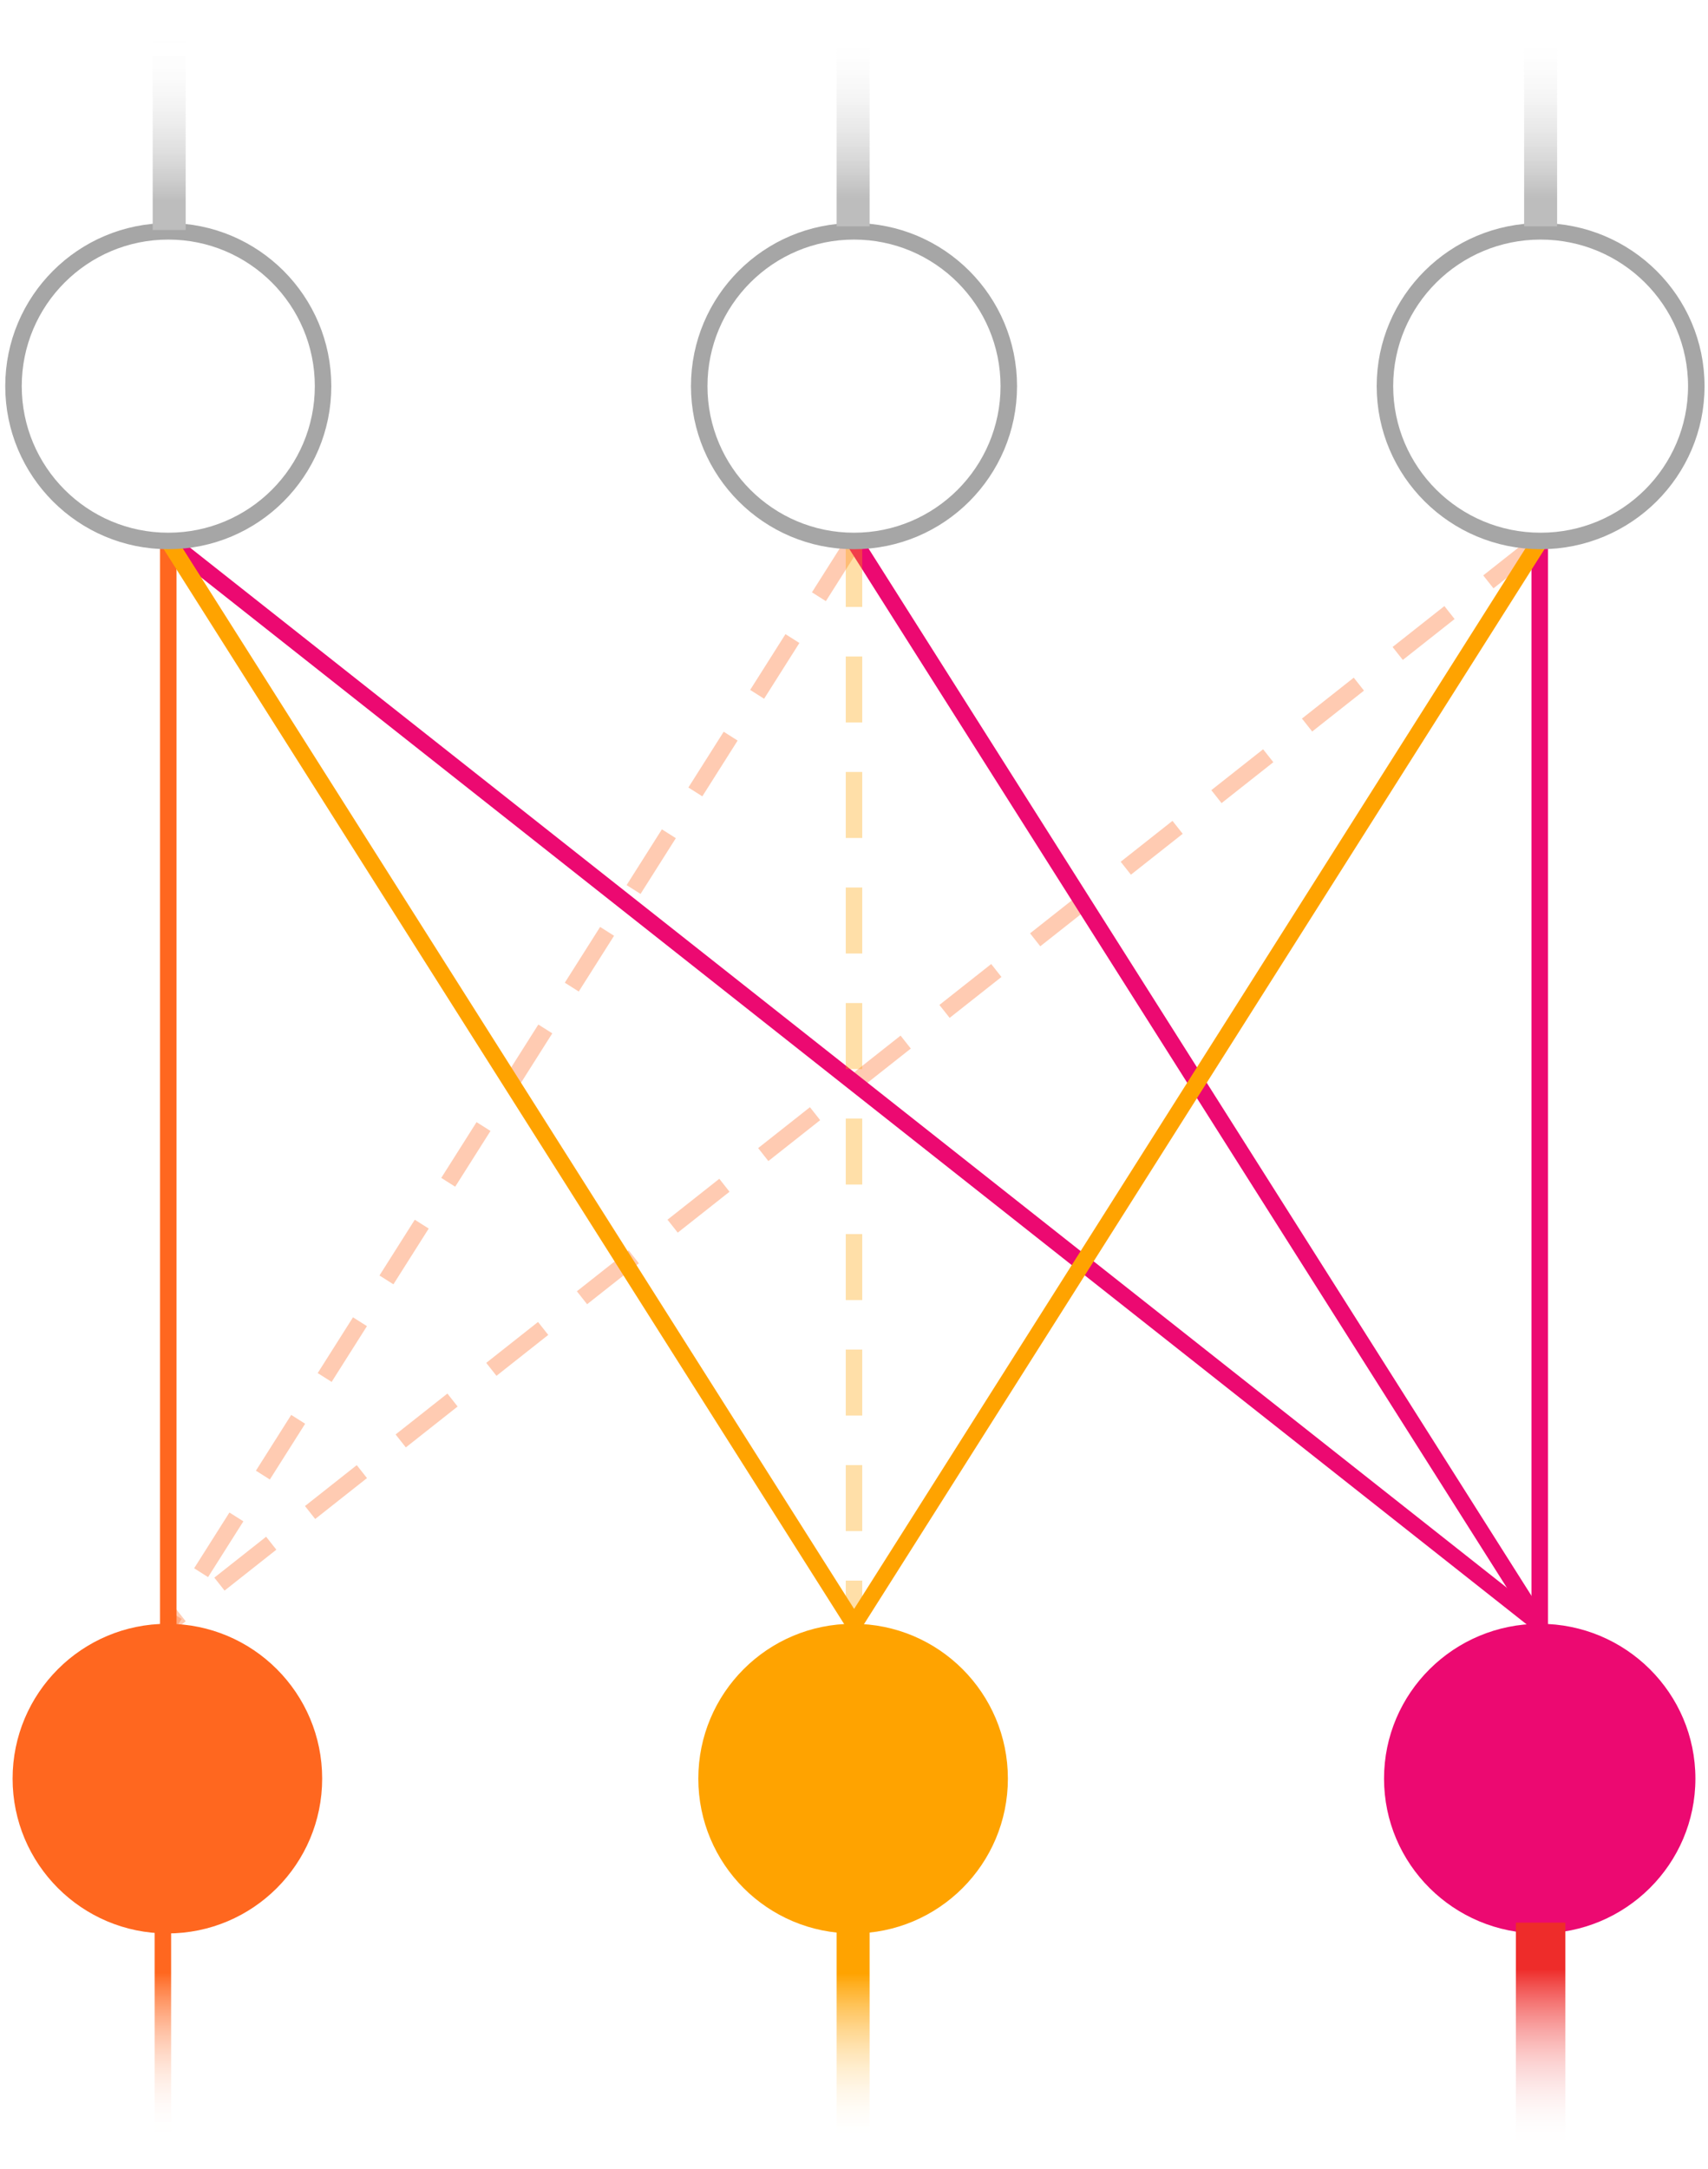 <svg width="949" height="1205" xmlns="http://www.w3.org/2000/svg" xmlns:xlink="http://www.w3.org/1999/xlink" xml:space="preserve" overflow="hidden"><defs><linearGradient x1="2973" y1="1291.51" x2="2973" y2="1155" gradientUnits="userSpaceOnUse" spreadMethod="reflect" id="stroke0"><stop offset="0" stop-color="#FFFFFF" stop-opacity="0"/><stop offset="0.1" stop-color="#FFFFFF" stop-opacity="0"/><stop offset="0.81" stop-color="#EE2C2A" stop-opacity="1"/><stop offset="1" stop-color="#EE2C2A" stop-opacity="1"/></linearGradient><linearGradient x1="2591" y1="1289.93" x2="2591" y2="1158" gradientUnits="userSpaceOnUse" spreadMethod="reflect" id="stroke1"><stop offset="0" stop-color="#FFFFFF" stop-opacity="0"/><stop offset="0.1" stop-color="#FFFFFF" stop-opacity="0"/><stop offset="0.81" stop-color="#FFA300" stop-opacity="1"/><stop offset="1" stop-color="#FFA300" stop-opacity="1"/></linearGradient><linearGradient x1="2207.5" y1="1285.84" x2="2207.5" y2="1158.5" gradientUnits="userSpaceOnUse" spreadMethod="reflect" id="stroke2"><stop offset="0" stop-color="#FFFFFF" stop-opacity="0"/><stop offset="0.1" stop-color="#FFFFFF" stop-opacity="0"/><stop offset="0.81" stop-color="#FF671F" stop-opacity="1"/><stop offset="1" stop-color="#FF671F" stop-opacity="1"/></linearGradient><linearGradient x1="2211" y1="92" x2="2211" y2="223.927" gradientUnits="userSpaceOnUse" spreadMethod="reflect" id="stroke3"><stop offset="0" stop-color="#FFFFFF" stop-opacity="0"/><stop offset="0.11" stop-color="#FFFFFF" stop-opacity="0"/><stop offset="0.81" stop-color="#BDBDBD" stop-opacity="1"/><stop offset="1" stop-color="#BDBDBD" stop-opacity="1"/></linearGradient><linearGradient x1="2591" y1="90" x2="2591" y2="221.926" gradientUnits="userSpaceOnUse" spreadMethod="reflect" id="stroke4"><stop offset="0" stop-color="#FFFFFF" stop-opacity="0"/><stop offset="0.11" stop-color="#FFFFFF" stop-opacity="0"/><stop offset="0.81" stop-color="#BDBDBD" stop-opacity="1"/><stop offset="1" stop-color="#BDBDBD" stop-opacity="1"/></linearGradient><linearGradient x1="2973" y1="90" x2="2973" y2="221.926" gradientUnits="userSpaceOnUse" spreadMethod="reflect" id="stroke5"><stop offset="0" stop-color="#FFFFFF" stop-opacity="0"/><stop offset="0.11" stop-color="#FFFFFF" stop-opacity="0"/><stop offset="0.81" stop-color="#BDBDBD" stop-opacity="1"/><stop offset="1" stop-color="#BDBDBD" stop-opacity="1"/></linearGradient></defs><g transform="translate(-2117 -87)"><g><path d="M2210.5 387.5 2210.5 989.402" stroke="#FF671F" stroke-width="9.167" stroke-linecap="butt" stroke-linejoin="round" stroke-miterlimit="10" stroke-opacity="1" fill="none" fill-rule="evenodd"/><path d="M0 0 381.115 601.902" stroke="#FF671F" stroke-width="9.167" stroke-linecap="butt" stroke-linejoin="round" stroke-miterlimit="10" stroke-dasharray="36.667 27.5" stroke-opacity="0.341" fill="none" fill-rule="evenodd" transform="matrix(-1 0 0 1 2591.62 387.5)"/><path d="M0 0 762.23 601.902" stroke="#FF671F" stroke-width="9.167" stroke-linecap="butt" stroke-linejoin="round" stroke-miterlimit="10" stroke-dasharray="36.667 27.5" stroke-opacity="0.341" fill="none" fill-rule="evenodd" transform="matrix(-1 0 0 1 2972.73 387.5)"/><path d="M2972.5 387.5 2972.5 989.402" stroke="#EC0971" stroke-width="9.167" stroke-linecap="butt" stroke-linejoin="round" stroke-miterlimit="10" stroke-opacity="1" fill="none" fill-rule="evenodd"/><path d="M2591.5 387.5 2972.61 989.402" stroke="#EC0971" stroke-width="9.167" stroke-linecap="butt" stroke-linejoin="round" stroke-miterlimit="10" stroke-opacity="1" fill="none" fill-rule="evenodd"/><path d="M2210.5 387.5 2972.73 989.402" stroke="#EC0971" stroke-width="9.167" stroke-linecap="butt" stroke-linejoin="round" stroke-miterlimit="10" stroke-opacity="1" fill="none" fill-rule="evenodd"/><path d="M2591.5 387.5 2591.5 989.402" stroke="#FFA300" stroke-width="9.167" stroke-linecap="butt" stroke-linejoin="round" stroke-miterlimit="10" stroke-dasharray="36.667 27.5" stroke-opacity="0.341" fill="none" fill-rule="evenodd"/><path d="M2210.5 387.5 2591.62 989.402" stroke="#FFA300" stroke-width="9.167" stroke-linecap="butt" stroke-linejoin="round" stroke-miterlimit="10" stroke-opacity="1" fill="none" fill-rule="evenodd"/><path d="M0 0 381.115 601.902" stroke="#FFA300" stroke-width="9.167" stroke-linecap="butt" stroke-linejoin="round" stroke-miterlimit="10" stroke-opacity="1" fill="none" fill-rule="evenodd" transform="matrix(-1 0 0 1 2972.61 387.5)"/><path d="M2505 1075C2505 1027.5 2543.5 989 2591 989 2638.5 989 2677 1027.5 2677 1075 2677 1122.5 2638.5 1161 2591 1161 2543.5 1161 2505 1122.5 2505 1075Z" fill="#FFA300" fill-rule="evenodd" fill-opacity="1"/><path d="M2886 1075C2886 1027.5 2924.73 989 2972.5 989 3020.27 989 3059 1027.5 3059 1075 3059 1122.5 3020.27 1161 2972.5 1161 2924.73 1161 2886 1122.5 2886 1075Z" fill="#EC0971" fill-rule="evenodd" fill-opacity="1"/><path d="M2124 1075C2124 1027.5 2162.5 989 2210 989 2257.5 989 2296 1027.5 2296 1075 2296 1122.5 2257.5 1161 2210 1161 2162.5 1161 2124 1122.5 2124 1075Z" fill="#FF671F" fill-rule="evenodd" fill-opacity="1"/><path d="M2505.5 301.5C2505.5 254.004 2544 215.5 2591.5 215.5 2639 215.5 2677.5 254.004 2677.5 301.5 2677.5 348.996 2639 387.5 2591.5 387.5 2544 387.5 2505.5 348.996 2505.5 301.5Z" stroke="#A6A6A6" stroke-width="9.167" stroke-linecap="butt" stroke-linejoin="round" stroke-miterlimit="10" stroke-opacity="1" fill="none" fill-rule="evenodd"/><path d="M2886.5 301.5C2886.5 254.004 2925.23 215.5 2973 215.5 3020.77 215.5 3059.5 254.004 3059.5 301.5 3059.5 348.996 3020.77 387.5 2973 387.5 2925.23 387.5 2886.5 348.996 2886.5 301.5Z" stroke="#A6A6A6" stroke-width="9.167" stroke-linecap="butt" stroke-linejoin="round" stroke-miterlimit="10" stroke-opacity="1" fill="none" fill-rule="evenodd"/><path d="M2124.5 301.5C2124.5 254.004 2163 215.5 2210.5 215.5 2258 215.5 2296.5 254.004 2296.5 301.5 2296.5 348.996 2258 387.5 2210.5 387.5 2163 387.5 2124.5 348.996 2124.5 301.5Z" stroke="#A6A6A6" stroke-width="9.167" stroke-linecap="butt" stroke-linejoin="round" stroke-miterlimit="10" stroke-opacity="1" fill="none" fill-rule="evenodd"/><path d="M2973 1155 2973 1277.76" stroke="url(#stroke0)" stroke-width="27.5" stroke-linecap="butt" stroke-linejoin="round" stroke-miterlimit="10" fill="none" fill-rule="evenodd"/><path d="M2591 1158 2591 1280.76" stroke="url(#stroke1)" stroke-width="18.333" stroke-linecap="butt" stroke-linejoin="round" stroke-miterlimit="10" fill="none" fill-rule="evenodd"/><path d="M2207.5 1158.5 2207.5 1281.26" stroke="url(#stroke2)" stroke-width="9.167" stroke-linecap="butt" stroke-linejoin="round" stroke-miterlimit="10" fill="none" fill-rule="evenodd"/><path d="M2211 92 2211 214.76" stroke="url(#stroke3)" stroke-width="18.333" stroke-linecap="butt" stroke-linejoin="round" stroke-miterlimit="10" fill="none" fill-rule="evenodd"/><path d="M2591 90 2591 212.76" stroke="url(#stroke4)" stroke-width="18.333" stroke-linecap="butt" stroke-linejoin="round" stroke-miterlimit="10" fill="none" fill-rule="evenodd"/><path d="M2973 90 2973 212.76" stroke="url(#stroke5)" stroke-width="18.333" stroke-linecap="butt" stroke-linejoin="round" stroke-miterlimit="10" fill="none" fill-rule="evenodd"/></g></g></svg>